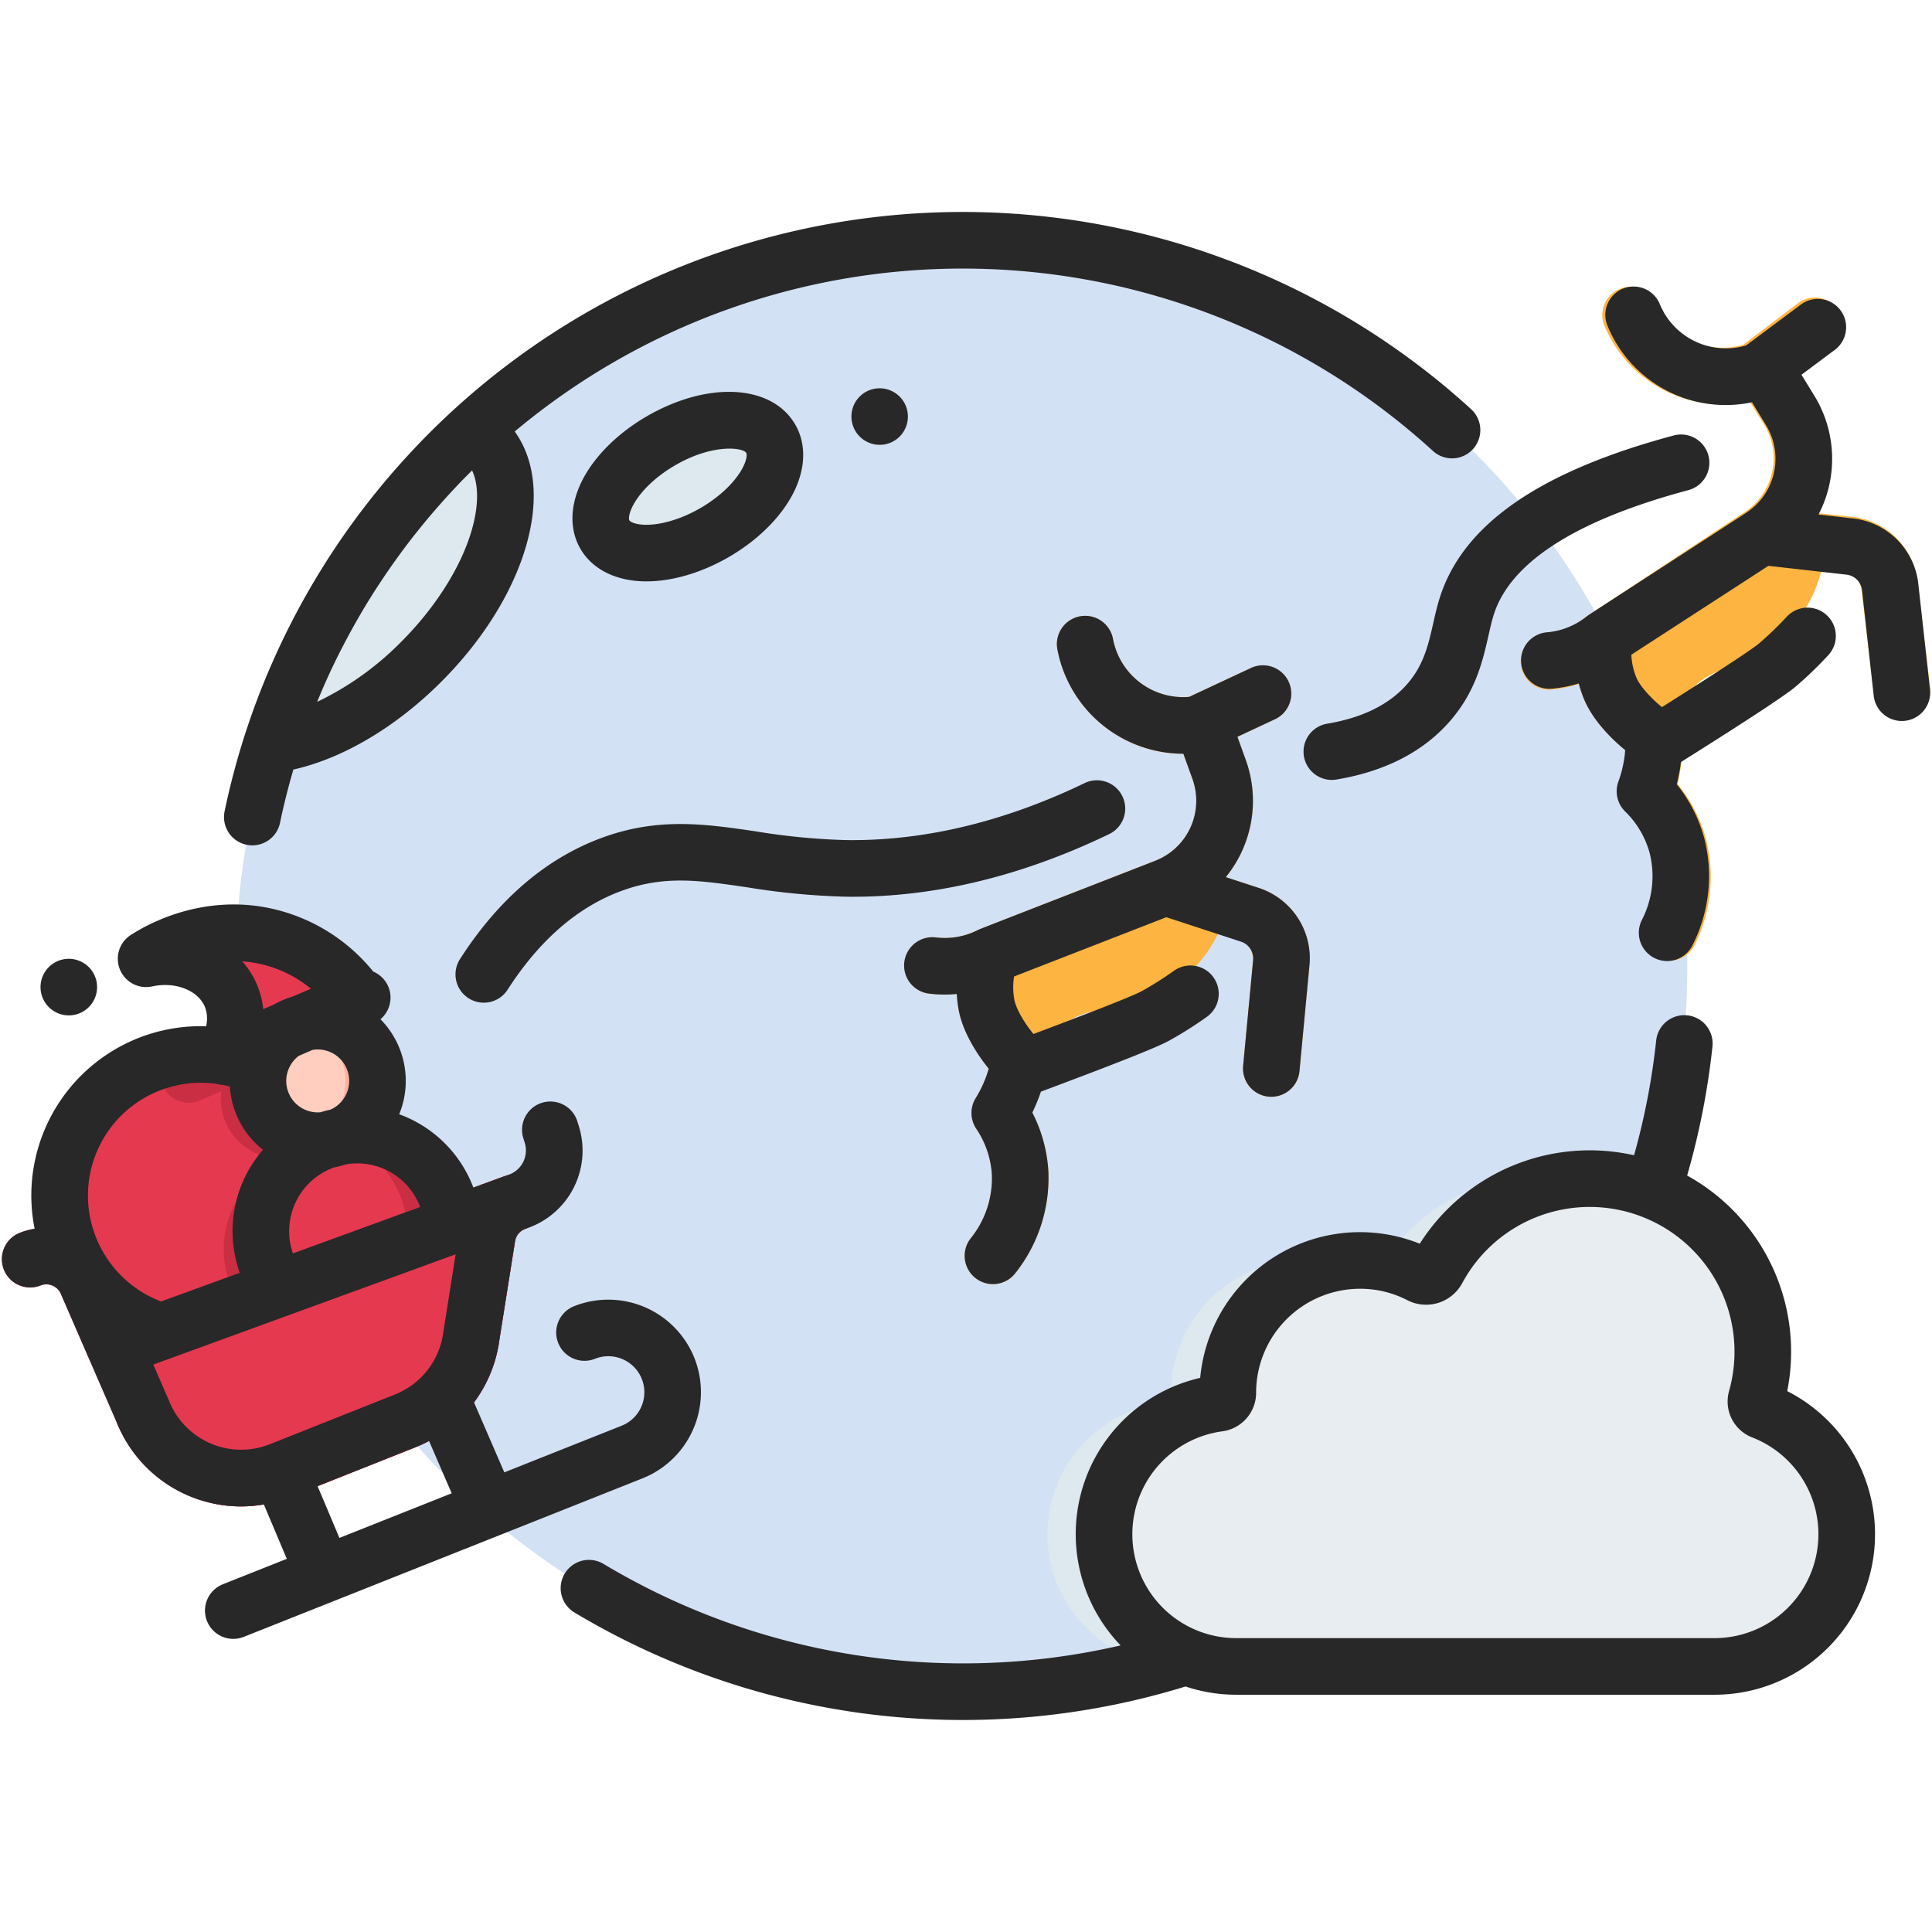 <svg xmlns="http://www.w3.org/2000/svg" data-name="Layer 1" viewBox="0 0 512 512"><path fill="#d3e1f5" d="M447.16,256A192.127,192.127,0,0,1,254.84,448.32C148.62,448.32,62.52,362.22,62.52,256A192.323,192.323,0,0,1,254.84,63.68C361.05,63.68,447.16,149.79,447.16,256Z"/><path fill="#e53950" d="M90.68,316.89A37.435,37.435,0,1,1,40.27,281.76a34.075,34.075,0,0,1,3.43-1.08A37.484,37.484,0,0,1,87.01,300.7a36.889,36.889,0,0,1,2.04,5.22A37.475,37.475,0,0,1,90.68,316.89Z"/><path fill="#ca2e43" d="M90.68,316.89a37.451,37.451,0,0,1-21.79,34.02A25.442,25.442,0,0,1,76.79,306.82a15.17,15.17,0,0,1-2.44.21,15.838,15.838,0,0,1-15.84-15.84,16.976,16.976,0,0,1,.14-2.02l-5.66,2.45a7.504,7.504,0,0,1-9.29-10.94A37.484,37.484,0,0,1,87.01,300.7,15.844,15.844,0,0,1,79.87,306.02a25.935,25.935,0,0,1,4.87-.47,24.497,24.497,0,0,1,4.31.37A37.475,37.475,0,0,1,90.68,316.89Z"/><circle cx="94.587" cy="326.272" r="25.455" fill="#e53950"/><path fill="#ca2e43" d="M94.587,300.817a25.503,25.503,0,0,0-6.093.739,25.455,25.455,0,0,1,0,49.43,25.455,25.455,0,1,0,6.093-50.17Z"/><circle cx="84.196" cy="286.459" r="15.838" fill="#ffcebf"/><path fill="#ffb09e" d="M84.196,270.622a15.814,15.814,0,0,0-4.248.593,15.82,15.82,0,0,1,0,30.489,15.832,15.832,0,1,0,4.248-31.082Z"/><path fill="#e53950" d="M59.404 280.028L95.019 264.782c-1.396-2.08-10.42-15.032-28.049-17.269a42.48 42.48 0 0 0-23.903 4.131 1 1 0 0 0 .484 1.893c7.952-.075 14.91 4.009 17.61 10.254C64.479 271.461 59.958 279.123 59.404 280.028zM143.31 316.07a7.485 7.485 0 0 0-9.42-4.42.984.984 0 0 0-.16.05l-43 15.69-56.09 20.46v-.01l-4.57-10.5A19.169 19.169 0 0 0 5.22 326.72a7.5 7.5 0 0 0 5.54 13.94A4.182 4.182 0 0 1 16.18 343c.03.08.06.15.09.22l4.57 10.51 2.86 6.58a.01.01 0 0 1 .01.01l2.62 6.04 4.58 10.53A35.506 35.506 0 0 0 77.04 396.68L110.23 383.49A35.573 35.573 0 0 0 132.35 355.04l4.09-25.74c.01-.08.02-.15.03-.23a4.178 4.178 0 0 1 2.47-3.3c.04-.02.09-.04.13-.06A7.496 7.496 0 0 0 143.31 316.07z"/><path fill="#ca2e43" d="M143.31,316.07a7.485,7.485,0,0,0-9.42-4.42.984.984,0,0,0-.16.05l-6.549,2.39A7.488,7.488,0,0,1,124.07,325.71c-.04.02-.09.04-.13.06a4.178,4.178,0,0,0-2.47,3.3c-.01.08-.02.15-.03.23l-4.09,25.74A35.573,35.573,0,0,1,95.23,383.49L62.04,396.68a35.85,35.85,0,0,1-5.646,1.714A35.226,35.226,0,0,0,77.04,396.68L110.23,383.49A35.573,35.573,0,0,0,132.35,355.04l4.09-25.74c.01-.08.02-.15.03-.23a4.178,4.178,0,0,1,2.47-3.3c.04-.02.09-.04.13-.06A7.496,7.496,0,0,0,143.31,316.07Z"/><path fill="#fdb441" d="M322.987 247.027c.332.009 6.397.266 8.451 4.567a6.788 6.788 0 0 1 .646 2.871L329.444 282.457a7.5 7.5 0 0 0 6.763 8.171q.359.034.713.034a7.502 7.502 0 0 0 7.458-6.797l2.64-27.993a19.605 19.605 0 0 0-13.489-20.579l-8.679-2.841a31.988 31.988 0 0 0 5.246-31.193l-2.163-6c1.238-.578 2.174-1.016 2.207-1.031.055-.025 1.973-.922 3.89-1.817l3.857-1.802a7.5 7.5 0 0 0-6.316-13.605c-.055.025-1.973.922-3.89 1.817l-3.885 1.814c-.208.098-8.131 3.8-8.387 3.918-.087.041-.168.089-.254.132a18.972 18.972 0 0 1-20.2-15.37 7.5 7.5 0 1 0-14.74 2.783 33.975 33.975 0 0 0 33.291 27.661c.035 0 .069-.002.104-.002l2.375 6.587a17.068 17.068 0 0 1-9.839 21.772c-.022.009-.044.019-.066.028-4.452 1.748-13.705 5.347-22.983 8.956-9.358 3.641-18.733 7.288-23.246 9.061l-.025.01-.047.019c-.108.042-.209.095-.315.142-.108.049-.218.091-.326.145a19.276 19.276 0 0 1-11.077 1.957 7.5 7.5 0 0 0-1.801 14.891 34.305 34.305 0 0 0 4.137.25c1.058 0 2.114-.064 3.166-.162a32.931 32.931 0 0 0 .521 4.34c1.039 5.503 4.506 11.222 7.945 15.464a31.191 31.191 0 0 1-3.43 7.76 7.501 7.501 0 0 0 .13 8.159 24.346 24.346 0 0 1 4.129 12.121 25.322 25.322 0 0 1-5.59 16.896 7.501 7.501 0 0 0 11.688 9.404A40.567 40.567 0 0 0 277.832 310.404a38.977 38.977 0 0 0-4.255-15.557c.559-1.267 1.375-3.181 2.271-5.54 3.83-10.09 3.046-12.371 4.688-15.478 4.78-9.043 18.936-3.948 31.967-13.736A35.477 35.477 0 0 0 322.987 247.027zM482.82 150.63c.327-.061 6.31-1.088 9.224 2.684a6.788 6.788 0 0 1 1.237 2.67l3.32 27.92a7.5 7.5 0 0 0 8.333 6.562q.358-.043.704-.117a7.502 7.502 0 0 0 5.858-8.216l-3.32-27.921a19.605 19.605 0 0 0-17.524-17.274l-9.083-.948a31.988 31.988 0 0 0-1.447-31.598l-3.379-5.409c1.089-.826 1.911-1.451 1.94-1.473.048-.036 1.734-1.317 3.419-2.596l3.391-2.574a7.5 7.5 0 0 0-9.042-11.969c-.048.036-1.734 1.317-3.419 2.596L469.616 85.559c-.183.139-7.147 5.428-7.373 5.598-.077.058-.146.122-.22.183A18.972 18.972 0 0 1 439.038 80.573a7.5 7.5 0 0 0-13.822 5.827 33.975 33.975 0 0 0 38.373 20.023c.034-.007.067-.017.101-.024l3.71 5.939a17.068 17.068 0 0 1-5.029 23.357c-.02.013-.039.028-.059.041-3.984 2.647-12.27 8.116-20.579 13.599-8.38 5.531-16.776 11.072-20.814 13.757l-.023.015-.042.028c-.097.064-.185.137-.278.206-.096.07-.194.135-.288.21a19.277 19.277 0 0 1-10.416 4.248 7.5 7.5 0 1 0 1.378 14.936 34.303 34.303 0 0 0 4.096-.628c1.034-.223 2.053-.509 3.061-.826a32.931 32.931 0 0 0 1.424 4.132c2.176 5.16 6.77 10.02 11.026 13.442a31.19 31.19 0 0 1-1.717 8.309 7.501 7.501 0 0 0 1.847 7.949 24.346 24.346 0 0 1 6.591 10.979 25.322 25.322 0 0 1-1.903 17.695 7.501 7.501 0 0 0 13.407 6.73 40.567 40.567 0 0 0 2.956-28.415 38.977 38.977 0 0 0-7.438-14.31c.279-1.357.674-3.399 1.052-5.894 1.617-10.671.37-12.735 1.321-16.118 2.767-9.847 17.678-7.85 28.354-20.165A35.477 35.477 0 0 0 482.82 150.63z"/><ellipse cx="182.283" cy="128.974" fill="#dde8ef" rx="25.382" ry="14.084" transform="rotate(-30 182.283 128.974)"/><path fill="#dde8ef" d="M111.66 175.36c-12.74 12.74-27.53 20.52-39.74 22.01a192.352 192.352 0 0 1 53.41-83.28 16.774 16.774 0 0 1 3.16 2.48C140.08 128.15 132.54 154.48 111.66 175.36zM236.089 117.282a7.498 7.498 0 0 1-5.911-13.782l.009-.004a7.498 7.498 0 0 1 5.901 13.786zM435.26 322.73a190.775 190.775 0 0 1-19.23 38.21A193.116 193.116 0 0 1 338.34 429.29 189.889 189.889 0 0 1 306.96 441.17a35.026 35.026 0 0 1 1.04-69.29 2.787 2.787 0 0 0 2.39-2.79v-.02A35.027 35.027 0 0 1 361.46 337.93a3.314 3.314 0 0 0 4.43-1.42 45.774 45.774 0 0 1 69.37-13.78z"/><path fill="#e8edf2" d="M465.447,370.658a45.867,45.867,0,0,0-84.553-34.144,3.323,3.323,0,0,1-4.437,1.417A35.024,35.024,0,0,0,325.386,369.067v.026a2.773,2.773,0,0,1-2.382,2.783,35.029,35.029,0,0,0-30.422,34.721v0a35.028,35.028,0,0,0,35.028,35.028H454.377a35.028,35.028,0,0,0,35.028-35.028v0a35.037,35.037,0,0,0-22.298-32.64A2.754,2.754,0,0,1,465.447,370.658Z"/><path fill="#282828" d="M171.323,154.071c.173,0,.347-.002.521-.005,6.733-.114,14.272-2.389,21.228-6.405,6.956-4.016,12.695-9.407,16.161-15.181,4.226-7.039,4.78-14.312,1.523-19.952-6.153-10.657-23.035-11.624-39.268-2.251-6.956,4.017-12.695,9.408-16.161,15.182-4.226,7.039-4.78,14.312-1.523,19.951C156.992,150.932,163.358,154.071,171.323,154.071Zm-3.135-20.892c2.146-3.575,6.083-7.188,10.801-9.912,5.795-3.346,10.907-4.378,14.34-4.378,2.487,0,4.093.542,4.438,1.139.231.401.195,2.085-1.394,4.731-2.146,3.575-6.082,7.188-10.801,9.911-4.718,2.725-9.814,4.327-13.983,4.398-3.065.048-4.562-.759-4.794-1.16C166.564,137.509,166.6,135.826,168.189,133.18Zm-46.239,120.916a7.5,7.5,0,1,0,12.613,8.117c8.42-13.082,18.566-21.87,30.157-26.122,11.341-4.158,20.543-2.812,33.277-.945a190.742,190.742,0,0,0,26.154,2.489c22.808.327,46.307-5.266,69.799-16.593a7.5,7.5,0,0,0-6.516-13.512c-21.377,10.309-42.628,15.355-63.074,15.106a175.865,175.865,0,0,1-24.189-2.333c-13.218-1.937-25.703-3.765-40.615,1.705C144.829,227.409,132.176,238.205,121.949,254.096ZM329.442,282.453a7.5,7.5,0,0,0,6.763,8.171q.359.034.713.034a7.502,7.502,0,0,0,7.458-6.797l2.64-27.993a19.605,19.605,0,0,0-13.489-20.579l-8.679-2.841a31.987,31.987,0,0,0,5.246-31.193l-2.163-6,2.207-1.031c.11-.051,7.687-3.592,7.797-3.644a7.5,7.5,0,0,0-6.402-13.565c-.256.121-7.513,3.511-7.699,3.598-.064.03-2.153,1.006-4.241,1.982l-4.185,1.954c-.086.04-.167.088-.251.131a18.951,18.951,0,0,1-20.203-15.369,7.5,7.5,0,0,0-14.74,2.783A34.009,34.009,0,0,0,313.562,199.75l.043-.001,2.376,6.593a17.066,17.066,0,0,1-9.845,21.774c-.017.006-.032.014-.049.021-4.448,1.746-13.709,5.349-22.995,8.96-9.356,3.64-18.729,7.286-23.243,9.06l-.032.012-.043.017c-.104.041-.202.092-.304.137-.112.05-.226.094-.337.15a19.277,19.277,0,0,1-11.077,1.957,7.5,7.5,0,1,0-1.801,14.891,34.305,34.305,0,0,0,4.137.25c1.058,0,2.114-.064,3.166-.162a32.931,32.931,0,0,0,.521,4.34c1.039,5.501,4.506,11.22,7.945,15.463a31.161,31.161,0,0,1-3.43,7.761,7.501,7.501,0,0,0,.13,8.159,24.346,24.346,0,0,1,4.129,12.12,25.323,25.323,0,0,1-5.59,16.897,7.501,7.501,0,0,0,11.688,9.404,40.57,40.57,0,0,0,8.879-27.154,38.972,38.972,0,0,0-4.255-15.556,46.081,46.081,0,0,0,2.271-5.541c20.369-7.614,30.88-11.794,33.979-13.511a103.425,103.425,0,0,0,10.015-6.325,7.5,7.5,0,0,0-8.727-12.201,88.408,88.408,0,0,1-8.556,5.404c-1.266.701-6.737,3.116-28.677,11.351-2.508-3.044-4.629-6.765-5.061-9.056a17.895,17.895,0,0,1-.077-6.182c5-1.953,12.396-4.83,19.788-7.707,7.822-3.042,15.616-6.075,20.553-8.005l19.775,6.474a4.683,4.683,0,0,1,3.223,4.916Zm-93.355-165.175a7.498,7.498,0,0,0-5.901-13.786l-.009.004a7.498,7.498,0,0,0,5.911,13.782ZM65.331,223.867a7.491,7.491,0,0,0,8.875-5.809c.988-4.732,2.178-9.461,3.543-14.117,13.12-2.943,27.152-11.222,39.213-23.282,10.983-10.984,18.974-23.812,22.498-36.122,3.462-12.093,2.362-22.639-3.048-30.188a184.808,184.808,0,0,1,243.296,5.127,7.5,7.5,0,1,0,10.115-11.076,199.812,199.812,0,0,0-269.559.153q-7.242,6.628-13.778,13.905a199.742,199.742,0,0,0-41.711,72.619v.001l-.002.005-.001.003a198.953,198.953,0,0,0-5.25,19.905A7.5,7.5,0,0,0,65.331,223.867Zm19.654-40.119c.195-.459.386-.92.584-1.377q1.09-2.505,2.248-4.978c.075-.161.156-.318.232-.479q1.052-2.22,2.166-4.409c.253-.499.513-.994.771-1.49q.902-1.737,1.84-3.456c.274-.501.546-1.003.824-1.501q1.127-2.019,2.305-4.008c.141-.239.276-.481.418-.719q1.393-2.331,2.858-4.62c.268-.42.545-.835.816-1.253q1.093-1.684,2.222-3.345.503-.738,1.013-1.472,1.159-1.668,2.356-3.308c.284-.39.562-.783.849-1.171q1.615-2.182,3.291-4.319c.213-.27.433-.535.647-.804q1.382-1.738,2.806-3.445c.377-.453.76-.901,1.143-1.35q1.261-1.481,2.553-2.936c.377-.425.753-.853,1.135-1.274q1.696-1.874,3.442-3.707c.095-.1.187-.202.282-.301,1.089-1.135,2.206-2.248,3.325-3.356,1.763,3.797,1.768,9.317-.072,15.741-2.794,9.758-9.604,20.562-18.685,29.643a79.219,79.219,0,0,1-22.297,15.943C84.365,185.245,84.668,184.494,84.985,183.748Zm99.04,176.145a24.576,24.576,0,0,0-31.877-13.741,7.5,7.5,0,1,0,5.541,13.939,9.545,9.545,0,1,1,7.054,17.739L133.648,390.192l-8.032-18.554a35.511,35.511,0,0,0,6.733-16.597l4.084-25.746c.013-.076.023-.153.033-.23a4.171,4.171,0,0,1,2.461-3.287l.867-.316a21.748,21.748,0,0,0,13.604-27.021l-.371-1.2a7.5,7.5,0,1,0-14.33,4.432l.371,1.199a6.816,6.816,0,0,1-4.331,8.47l-.765.279c-.082.027-.165.046-.247.076l-8.277,3.02a33.111,33.111,0,0,0-19.657-19.429,23.281,23.281,0,0,0-4.966-25.18,7.491,7.491,0,0,0-1.912-12.63,47.942,47.942,0,0,0-31.001-17.407c-16.077-2.046-28.617,4.716-33.261,7.716a7.5,7.5,0,0,0,5.68,13.625c6.049-1.327,12.05.972,13.944,5.354a8.551,8.551,0,0,1,.334,5.218c-.456-.014-.911-.036-1.369-.036a44.865,44.865,0,0,0-44.064,53.683,19.302,19.302,0,0,0-3.964,1.093,7.5,7.5,0,0,0,5.541,13.939,4.179,4.179,0,0,1,5.422,2.337c.029.074.061.147.092.221l7.434,17.093.001.001,7.208,16.574a35.422,35.422,0,0,0,39.01,21.795l6.089,14.426-16.936,6.733a7.5,7.5,0,1,0,5.541,13.939l105.668-42.009A24.575,24.575,0,0,0,184.024,359.894Zm-72.672-40.036L77.626,332.162a17.93,17.93,0,0,1,10.926-22.783,23.141,23.141,0,0,0,3.041-.795,17.802,17.802,0,0,1,19.759,11.274ZM84.194,278.118a8.333,8.333,0,0,1,3.375,15.955c-.887.193-1.763.418-2.622.682-.248.022-.499.038-.752.038a8.335,8.335,0,0,1-8.172-9.988c.041-.148.08-.296.112-.444a8.346,8.346,0,0,1,3.03-4.539l3.655-1.58A8.294,8.294,0,0,1,84.194,278.118ZM66.024,254.949a31.991,31.991,0,0,1,16.367,7.075l-4.775,2.044a23.192,23.192,0,0,0-5.021,2.149L69.752,267.435a21.954,21.954,0,0,0-1.708-6.625,22.752,22.752,0,0,0-3.843-6.04Q65.101,254.833,66.024,254.949ZM23.303,316.883a29.913,29.913,0,0,1,34.085-29.646,7.474,7.474,0,0,0,1.596.264c.646.125,1.289.268,1.924.436A23.312,23.312,0,0,0,69.687,304.716a32.851,32.851,0,0,0-6.147,32.586L42.692,344.907A30.095,30.095,0,0,1,23.303,316.883Zm66.649,90.682-5.791-13.718,26.065-10.363a35.524,35.524,0,0,0,3.471-1.622l6.007,13.875ZM117.518,352.8c-.013.076-.023.153-.033.23A20.561,20.561,0,0,1,104.685,369.544L71.502,382.736a20.557,20.557,0,0,1-26.698-11.509c-.029-.074-.061-.147-.092-.221l-4.08-9.379,4.46-1.627c.112-.035.219-.079.328-.12l75.333-27.475Zm235.417-146.113a7.626,7.626,0,0,0,1.246-.104c12.588-2.106,22.539-7.124,29.576-14.912,7.266-8.04,9.177-16.49,10.713-23.28.466-2.06.906-4.005,1.442-5.652,4.511-13.858,21.872-24.917,51.602-32.868a7.5,7.5,0,0,0-3.875-14.49c-35.443,9.479-55.72,23.451-61.99,42.717-.75,2.306-1.288,4.685-1.809,6.984-1.327,5.867-2.581,11.408-7.212,16.533-4.714,5.217-11.753,8.64-20.922,10.174a7.501,7.501,0,0,0,1.229,14.898ZM473.632,368.662A53.338,53.338,0,0,0,447.107,311.531a199.517,199.517,0,0,0,6.719-34.254,7.5,7.5,0,0,0-14.916-1.582,184.604,184.604,0,0,1-5.871,30.462,53.376,53.376,0,0,0-56.786,23.439,42.525,42.525,0,0,0-58.188,35.552A42.49,42.49,0,0,0,296.98,436.051a185.375,185.375,0,0,1-137.029-21.59,7.5,7.5,0,0,0-7.736,12.852,200.301,200.301,0,0,0,161.965,19.623,42.342,42.342,0,0,0,13.429,2.185H454.375a42.535,42.535,0,0,0,19.257-80.458Zm-19.257,65.458H327.608a27.526,27.526,0,0,1-3.626-54.812,10.306,10.306,0,0,0,8.901-10.245,27.559,27.559,0,0,1,27.528-27.527,27.188,27.188,0,0,1,12.601,3.056,10.877,10.877,0,0,0,14.482-4.525,38.359,38.359,0,0,1,47.471-17.693c.072.032.147.059.22.089a38.354,38.354,0,0,1,23.039,46.157l-.001.004a10.208,10.208,0,0,0,6.152,12.316A27.532,27.532,0,0,1,454.375,434.12ZM21.15,268.5A7.498,7.498,0,1,0,15.249,254.714l-.009.004A7.498,7.498,0,0,0,21.15,268.5Zm490.316-85.751-3.086-27.947A19.603,19.603,0,0,0,491.002,137.382l-9.076-1.024a31.989,31.989,0,0,0-1.183-31.609l-3.333-5.437c1.082-.808,1.908-1.424,1.972-1.471l6.854-5.115a7.5,7.5,0,0,0-8.98-12.015L470.416,85.814c-.114.085-7.371,5.501-7.485,5.587-.06.045-.113.096-.171.142a18.951,18.951,0,0,1-22.898-10.957,7.5,7.5,0,0,0-13.871,5.711,33.842,33.842,0,0,0,38.303,20.316l3.662,5.974A17.068,17.068,0,0,1,462.708,135.919c-4.01,2.616-12.425,8.07-20.84,13.523-8.394,5.439-16.785,10.876-20.824,13.513l-.006.003-.052.034c-.108.071-.208.151-.311.226-.086.062-.174.119-.258.185a19.269,19.269,0,0,1-10.446,4.16,7.5,7.5,0,0,0,.613,14.974c.209,0,.42-.008.631-.025a34.305,34.305,0,0,0,7.174-1.395,33.04,33.04,0,0,0,1.39,4.145c2.133,5.179,6.687,10.076,10.914,13.534a31.2,31.2,0,0,1-1.787,8.294,7.499,7.499,0,0,0,1.78,7.964,24.343,24.343,0,0,1,6.498,11.033,25.314,25.314,0,0,1-2.05,17.678,7.5,7.5,0,1,0,13.348,6.844,40.546,40.546,0,0,0,3.194-28.391,38.934,38.934,0,0,0-7.317-14.371A45.977,45.977,0,0,0,445.461,201.96c18.39-11.574,27.854-17.808,30.537-20.114a103.577,103.577,0,0,0,8.524-8.221,7.5,7.5,0,1,0-11.016-10.182,88.337,88.337,0,0,1-7.284,7.025c-1.096.941-5.962,4.412-25.783,16.925-3.073-2.472-5.903-5.686-6.792-7.843a17.92,17.92,0,0,1-1.327-6.039c4.476-2.909,11.085-7.192,17.704-11.482,7.081-4.588,14.151-9.17,18.618-12.076l20.677,2.333a4.68,4.68,0,0,1,4.15,4.16l3.086,27.947a7.501,7.501,0,0,0,7.446,6.678,7.73,7.73,0,0,0,.832-.046A7.501,7.501,0,0,0,511.467,182.749Z"/></svg>